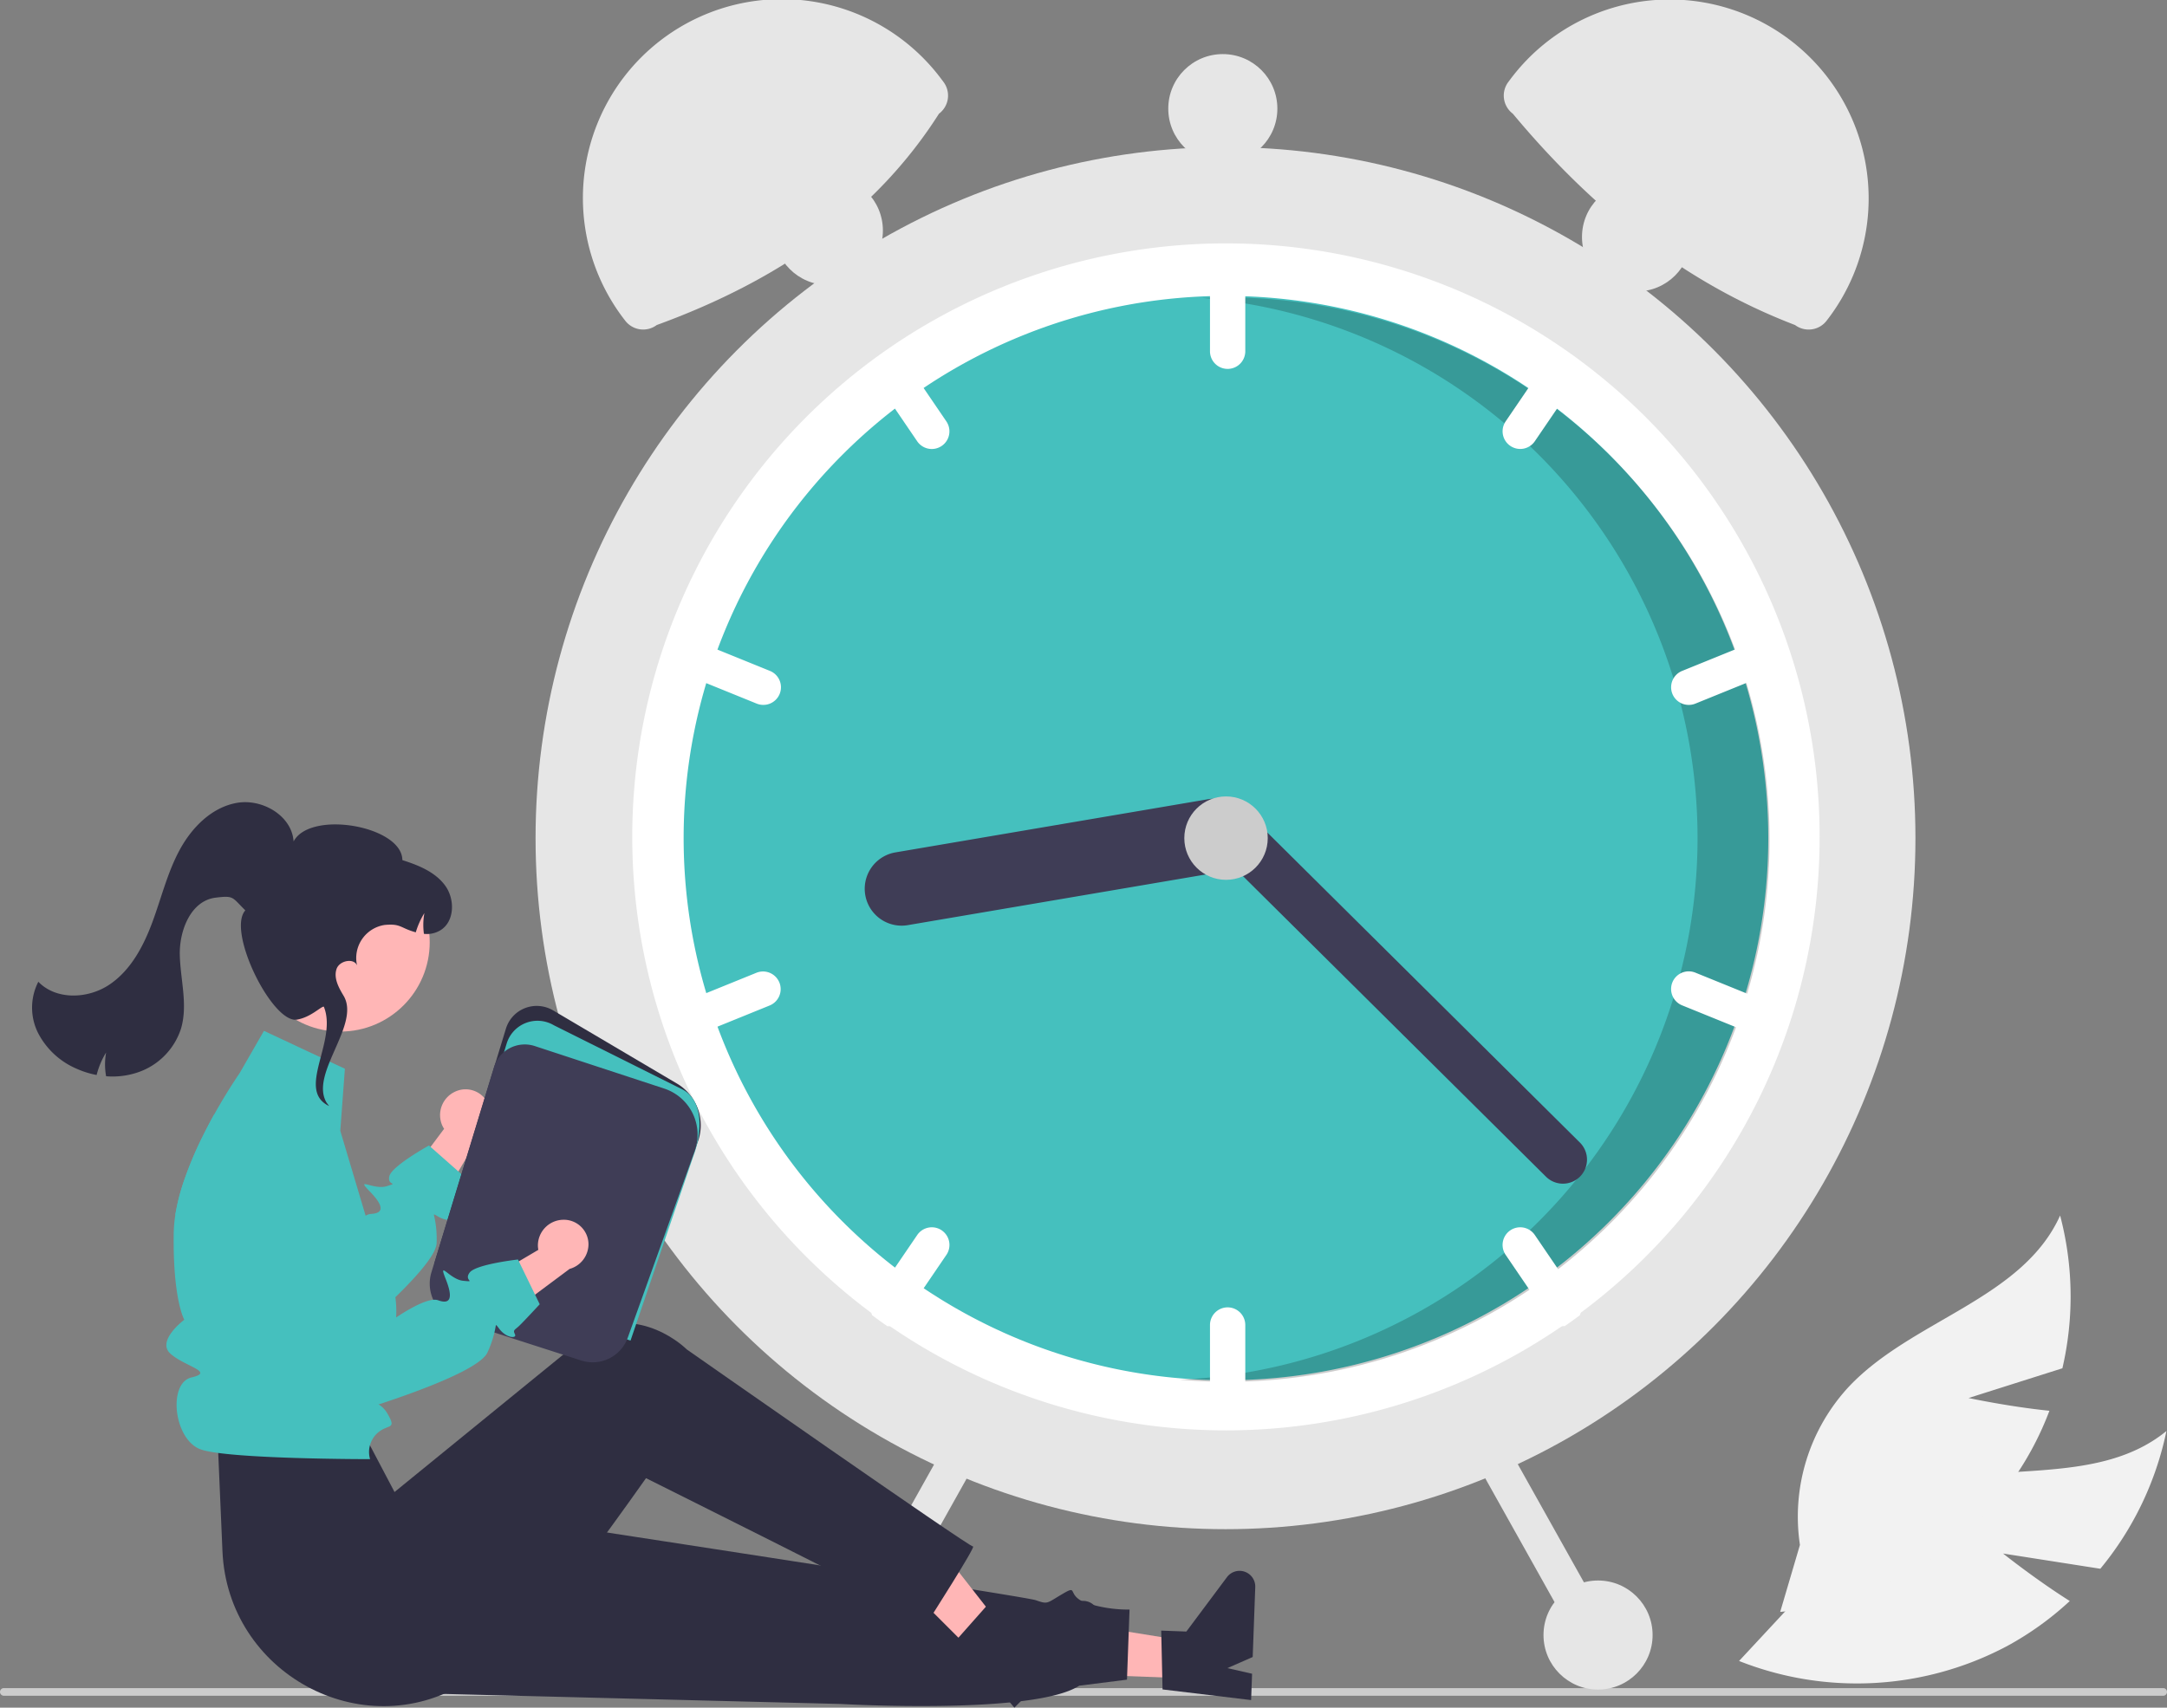 <svg xmlns="http://www.w3.org/2000/svg" width="255" height="201" viewBox="0 0 255 201">
  <rect x="0" y="0" width="255" height="201" fill="#808080" stroke="none"/>
  <g id="Group_2" data-name="Group 2" transform="translate(-85 -266)">
    <path id="Path_1" data-name="Path 1" d="M835.558,593.708,847,595.5a37.377,37.377,0,0,0,7.781-16.214c-8.369,6.851-21.1,3.21-31.246,6.951a22.484,22.484,0,0,0-13.451,14.1l-5.594,6.018a37.675,37.675,0,0,0,31.5-1.734,36.393,36.393,0,0,0,7.416-5.324C839.4,596.773,835.558,593.708,835.558,593.708Z" transform="translate(-514.846 -144.848)" fill="#f2f2f2"/>
    <path id="Path_2" data-name="Path 2" d="M839.465,533.594l11.042-3.5a37.379,37.379,0,0,0-.267-17.983c-4.436,9.865-17.451,12.282-24.867,20.156a22.483,22.483,0,0,0-5.75,18.62l-2.323,7.881a37.675,37.675,0,0,0,27.418-15.6,36.4,36.4,0,0,0,4.263-8.073C844.274,534.622,839.465,533.594,839.465,533.594Z" transform="translate(-522.817 -103.039)" fill="#f2f2f2"/>
    <path id="Path_3" data-name="Path 3" d="M517.165,659.884a.448.448,0,0,1-.449.449h-254.1a.449.449,0,0,1,0-.9h254.1a.448.448,0,0,1,.449.449Z" transform="translate(-177.165 -194.733)" fill="#ccc"/>
    <ellipse id="Ellipse_1" data-name="Ellipse 1" cx="81.188" cy="81.338" rx="81.188" ry="81.338" transform="translate(148.022 283.318)" fill="#e6e6e6"/>
    <path id="Path_4" data-name="Path 4" d="M495.882,279.751a69.763,69.763,0,0,1-28.2,56.08c-.585.438-1.182.865-1.782,1.28a69.871,69.871,0,0,1-79.76,0c-.6-.415-1.2-.842-1.782-1.28a69.867,69.867,0,0,1,0-112.16c.585-.438,1.182-.865,1.782-1.28a69.871,69.871,0,0,1,79.76,0c.6.415,1.2.842,1.782,1.28A69.763,69.763,0,0,1,495.882,279.751Z" transform="translate(-196.761 84.755)" fill="#fff"/>
    <path id="Path_22" data-name="Path 22" d="M63.817,0A63.817,63.817,0,1,1,0,63.817,63.817,63.817,0,0,1,63.817,0Z" transform="translate(165.446 300.831)" fill="#45c0be"/>
    <path id="Path_5" data-name="Path 5" d="M532.394,226.365c-.967,0-1.929.025-2.886.068a63.815,63.815,0,0,1-2.7,127.32c1.842.16,3.7.246,5.588.246a63.817,63.817,0,1,0,0-127.635Z" transform="translate(-302.981 74.645)" opacity="0.2"/>
    <path id="Path_6" data-name="Path 6" d="M538.24,213.892a2.081,2.081,0,0,0-2.077,2.077v9.063a2.077,2.077,0,0,0,4.154,0v-9.063A2.081,2.081,0,0,0,538.24,213.892Z" transform="translate(-308.779 82.313)" fill="#fff"/>
    <path id="Path_7" data-name="Path 7" d="M636.5,244.265c-.585-.438-1.182-.865-1.782-1.28a2.075,2.075,0,0,0-1.85.9l-5.1,7.488a2.076,2.076,0,0,0,3.433,2.337l5.1-7.488A2.063,2.063,0,0,0,636.5,244.265Z" transform="translate(-365.591 64.226)" fill="#fff"/>
    <path id="Path_8" data-name="Path 8" d="M692.44,334.669a2.074,2.074,0,0,0-2.7-1.14l-8.4,3.41a2.077,2.077,0,1,0,1.563,3.848l8.4-3.41A2.082,2.082,0,0,0,692.44,334.669Z" transform="translate(-398.362 8.018)" fill="#fff"/>
    <path id="Path_9" data-name="Path 9" d="M439.3,251.375l-5.1-7.488a2.076,2.076,0,0,0-1.85-.9c-.6.415-1.2.842-1.782,1.28a2.063,2.063,0,0,0,.2,1.96l5.1,7.488a2.076,2.076,0,1,0,3.433-2.337Z" transform="translate(-242.938 64.226)" fill="#fff"/>
    <path id="Path_10" data-name="Path 10" d="M380.3,336.939l-8.4-3.41a2.077,2.077,0,0,0-1.563,3.848l8.4,3.41a2.077,2.077,0,1,0,1.563-3.848Z" transform="translate(-204.731 8.017)" fill="#fff"/>
    <path id="Path_11" data-name="Path 11" d="M538.24,540.892a2.081,2.081,0,0,0-2.077,2.077v9.063a2.077,2.077,0,1,0,4.154,0v-9.063A2.081,2.081,0,0,0,538.24,540.892Z" transform="translate(-308.779 -121.008)" fill="#fff"/>
    <path id="Path_12" data-name="Path 12" d="M636.3,524.374l-5.1-7.488a2.076,2.076,0,0,0-3.433,2.337l5.1,7.488a2.076,2.076,0,0,0,1.85.9c.6-.415,1.2-.842,1.782-1.28A2.064,2.064,0,0,0,636.3,524.374Z" transform="translate(-365.591 -105.519)" fill="#fff"/>
    <path id="Path_13" data-name="Path 13" d="M691.3,439.939l-8.4-3.41a2.077,2.077,0,1,0-1.563,3.848l8.4,3.41a2.077,2.077,0,0,0,1.563-3.848Z" transform="translate(-398.362 -56.028)" fill="#fff"/>
    <path id="Path_14" data-name="Path 14" d="M438.757,516.338a2.077,2.077,0,0,0-2.885.548l-5.1,7.488a2.063,2.063,0,0,0-.2,1.96c.585.438,1.182.865,1.782,1.28a2.076,2.076,0,0,0,1.85-.9l5.1-7.488a2.076,2.076,0,0,0-.548-2.885Z" transform="translate(-242.938 -105.519)" fill="#fff"/>
    <path id="Path_15" data-name="Path 15" d="M381.44,437.669a2.074,2.074,0,0,0-2.7-1.14l-8.4,3.41a2.077,2.077,0,1,0,1.563,3.848l8.4-3.41a2.082,2.082,0,0,0,1.14-2.708Z" transform="translate(-204.731 -56.027)" fill="#fff"/>
    <path id="Path_16" data-name="Path 16" d="M473.841,386.206a4.348,4.348,0,0,1-3.553,5.009l-36.855,6.269a4.343,4.343,0,0,1-1.456-8.562l36.855-6.269a4.347,4.347,0,0,1,5.009,3.553Z" transform="translate(-241.673 -22.579)" fill="#3f3d56"/>
    <path id="Path_17" data-name="Path 17" d="M578.147,427.462a2.835,2.835,0,0,1-4.005.016l-39.674-39.362a2.832,2.832,0,1,1,3.989-4.021l39.674,39.363A2.835,2.835,0,0,1,578.147,427.462Z" transform="translate(-307.218 -22.973)" fill="#3f3d56"/>
    <circle id="Ellipse_3" data-name="Ellipse 3" cx="4.909" cy="4.909" r="4.909" transform="translate(224.363 359.744)" fill="#ccc"/>
    <path id="Path_18" data-name="Path 18" d="M382.846,147.414c-7.535,11.847-19.032,19.709-33.211,24.874a2.666,2.666,0,0,1-3.731-.536h0A23.414,23.414,0,1,1,383.169,143.4l.213.284A2.666,2.666,0,0,1,382.846,147.414Z" transform="translate(-187.352 131.969)" fill="#e6e6e6"/>
    <path id="Path_19" data-name="Path 19" d="M628.624,143.4a23.414,23.414,0,1,1,37.265,28.354h0a2.665,2.665,0,0,1-3.731.536c-13.163-5.039-23.957-13.76-33.211-24.874a2.666,2.666,0,0,1-.536-3.731Z" transform="translate(-365.924 131.969)" fill="#e6e6e6"/>
    <path id="Path_20" data-name="Path 20" d="M619.356,580.727a2.08,2.08,0,0,0-.8,2.827l11.986,21.419a2.077,2.077,0,1,0,3.625-2.028l-11.986-21.419a2.08,2.08,0,0,0-2.827-.8Z" transform="translate(-359.919 -145.583)" fill="#e6e6e6"/>
    <path id="Path_21" data-name="Path 21" d="M433.542,581.522l-11.986,21.42a2.077,2.077,0,1,0,3.625,2.028l11.986-21.419a2.077,2.077,0,1,0-3.625-2.028Z" transform="translate(-237.262 -145.58)" fill="#e6e6e6"/>
    <circle id="Ellipse_4" data-name="Ellipse 4" cx="6.419" cy="6.419" r="6.419" transform="translate(266.63 452.035)" fill="#e6e6e6"/>
    <circle id="Ellipse_5" data-name="Ellipse 5" cx="6.419" cy="6.419" r="6.419" transform="translate(271.159 287.472)" fill="#e6e6e6"/>
    <circle id="Ellipse_6" data-name="Ellipse 6" cx="6.419" cy="6.419" r="6.419" transform="translate(222.475 272.367)" fill="#e6e6e6"/>
    <circle id="Ellipse_7" data-name="Ellipse 7" cx="6.419" cy="6.419" r="6.419" transform="translate(176.056 286.717)" fill="#e6e6e6"/>
    <circle id="Ellipse_8" data-name="Ellipse 8" cx="6.419" cy="6.419" r="6.419" transform="translate(180.207 452.035)" fill="#e6e6e6"/>
    <g id="Group_1" data-name="Group 1" transform="translate(88.774 360.418)">
      <path id="Path_28" data-name="Path 28" d="M600.881,421.907a3.035,3.035,0,0,0-1.523,3.95,2.908,2.908,0,0,0,.232.422l-6.347,8.475,3.167,4.734,7.44-12.55a3.027,3.027,0,0,0,.921-3.579,2.9,2.9,0,0,0-3.818-1.485Z" transform="translate(-551.103 -387.829)" fill="#ffb6b6"/>
      <path id="Path_29" data-name="Path 29" d="M561.018,441.14c.415.368-.737.823-1.956.106-.349-.208-.5-.294-.537-.239a12.114,12.114,0,0,1,.321,3.394c-.094,1.34-2.32,3.86-4.848,6.318-3.417,3.323-7.392,6.529-7.392,6.529l-1.4-1.117-14.63-11.73-2.469-3.418a24.313,24.313,0,0,1,1.015-3.97,43.279,43.279,0,0,1,2.2-5.228c.455-.921.921-1.8,1.368-2.606l7.838,8.638,6.569,7.235s1.913-3.08,3.394-3.919a1.412,1.412,0,0,1,.627-.216c1.5-.071,1.587-.886-.149-2.661s.455-.118,2-.6,0,0,.325-1.2,4.656-3.594,4.656-3.594l.18.161,3.273,2.889.937.827s-1.023,2.806-1.305,3.4S560.607,440.768,561.018,441.14Z" transform="translate(-511.245 -392.45)" fill="#45c0be"/>
      <path id="Path_30" data-name="Path 30" d="M584.506,417.488l.159-4.323-16.6-2.672-.236,6.38Z" transform="translate(-448.465 -314.354)" fill="#ffb6b6"/>
      <path id="Path_31" data-name="Path 31" d="M827.225,581.66l-.157-6.922,2.959.109,4.777-6.4a1.849,1.849,0,0,1,3.33,1.175l-.3,8.222-2.979,1.309,2.906.661-.114,3.1Z" transform="translate(-694.197 -477.223)" fill="#2f2e41"/>
      <path id="Path_32" data-name="Path 32" d="M594.489,570.637l52.573,1.333s22.7,1.311,28.03-2.154l5.617-.709.3-8.251a15.835,15.835,0,0,1-5.41-.895c-1.975-.92-.6-2.046-2.485-.939s-1.684,1.24-3.14.731-68.214-10.684-68.214-10.684Z" transform="translate(-551.866 -465.819)" fill="#2f2e41"/>
      <path id="Path_33" data-name="Path 33" d="M529.973,397.91l3.057-3.06L522.68,381.6l-4.512,4.517Z" transform="translate(-418.072 -296.673)" fill="#ffb6b6"/>
      <path id="Path_34" data-name="Path 34" d="M765.053,580.391l4.592-5.181,2.095,2.093,7.854-1.442a1.85,1.85,0,0,1,1.643,3.126l-5.815,5.821-3.074-1.066,1.681,2.462-2.192,2.195Z" transform="translate(-656.246 -481.816)" fill="#2f2e41"/>
      <path id="Path_35" data-name="Path 35" d="M541.035,507.246l.523,12.149c.615,14.3,16.366,22.959,28.58,15.491q.338-.206.678-.428s4.63-1.243,4.49-3.213.991-2.928,1.992-2.391S591.4,510.791,591.4,510.791s27.231,13.584,33.239,16.781c0,0,5.648-8.831,5.239-8.739s-33.688-23.2-33.688-23.2-5.422-5.487-12.147-1.864c-.14.532-.02.551-.02.551l-22.216,18.1-3.139-5.961Z" transform="translate(-519.154 -431.22)" fill="#2f2e41"/>
      <path id="Path_36" data-name="Path 36" d="M552.393,437.815a12.558,12.558,0,0,1-.239,1.67,9.85,9.85,0,0,1-.768,2.3s0,.819-1.568,3.563.392,1.568,1.568,3.606,0,1.1-1.305,2.406a3,3,0,0,0-.741,2.951s-16.837.012-19.972-1.164-3.849-7.8-1.039-8.454-.85-1.305-2.5-2.814,1.65-3.978,1.65-3.978-1.36-2.348-1.246-10.229a15.539,15.539,0,0,1,.2-2.163,24.326,24.326,0,0,1,1.015-3.97,43.267,43.267,0,0,1,2.2-5.228c.455-.921.921-1.8,1.368-2.606.07-.125.137-.247.208-.368.85-1.505,1.626-2.736,2.14-3.523.4-.611.635-.956.635-.956l2.853-4.962,9.524,4.464-.541,7.3,1.642,5.506.756,2.536.584,1.956.9,3.03s-.247.012.047.415a13.382,13.382,0,0,1,2.551,6.141A12.5,12.5,0,0,1,552.393,437.815Z" transform="translate(-509.565 -376.978)" fill="#45c0be"/>
      <path id="Path_37" data-name="Path 37" d="M629.664,433.972l-.179-.058-22.795-7.34,8.4-27.557a3.79,3.79,0,0,1,5.553-2.158l14.567,8.606a5.71,5.71,0,0,1,2.452,6.9Z" transform="translate(-559.333 -372.348)" fill="#2f2e41"/>
      <path id="Path_38" data-name="Path 38" d="M629.895,438.484l-22.978-7.4,8.4-27.557a3.79,3.79,0,0,1,5.554-2.158l15.262,7.62c2.293,1.354,2.239,4.86,1.175,7.736Z" transform="translate(-559.471 -375.109)" fill="#45c0be"/>
      <path id="Path_39" data-name="Path 39" d="M626.565,444.881a4.381,4.381,0,0,1-3.512.349l-14.687-4.73a4.541,4.541,0,0,1-2.939-5.623l7.363-24.157a3.79,3.79,0,0,1,4.808-2.5l15.22,5a5.713,5.713,0,0,1,3.6,7.357l-7.873,21.949a4.386,4.386,0,0,1-1.976,2.352Z" transform="translate(-558.441 -379.511)" fill="#3f3d56"/>
      <circle id="Ellipse_10" data-name="Ellipse 10" cx="10.519" cy="10.519" r="10.519" transform="translate(25.754 5.966)" fill="#ffb6b6"/>
      <path id="Path_40" data-name="Path 40" d="M485.346,361.686a9.123,9.123,0,0,0,4.48,4.188,10.489,10.489,0,0,0,2.414.764,9.437,9.437,0,0,1,1.117-2.645,7.793,7.793,0,0,0,0,2.794,9.273,9.273,0,0,0,3.75-.465,8.042,8.042,0,0,0,5.057-5.124c.838-2.788-.065-5.767-.136-8.677s1.309-6.392,4.2-6.753c2.2-.275,1.928-.061,3.51,1.493-2.212,2.457,3.18,13.339,6.074,12.859,1.636-.272,2.84-1.571,3.163-1.526,1.657,4.057-3.327,9.812.626,11.7l-.293-.388c-2.069-3.418,4.053-9.191,1.984-12.609-.577-.956-1.177-2.077-.82-3.135.339-1.006,2.054-1.324,2.416-.409a3.938,3.938,0,0,1,3.235-4.774c1.938-.191,1.826.361,3.674.865a9.426,9.426,0,0,1,1.012-2.264,7.728,7.728,0,0,0-.054,2.443,3.047,3.047,0,0,0,1.917-.406c1.706-1.023,1.757-3.663.585-5.27s-3.141-2.4-5.039-3c-.017-4.013-10.815-5.934-12.8-2.2-.2-3.021-3.667-5.056-6.65-4.543s-5.336,2.905-6.771,5.571-2.147,5.647-3.2,8.484-2.551,5.667-5.066,7.35-6.251,1.834-8.35-.345A6.661,6.661,0,0,0,485.346,361.686Z" transform="translate(-484.644 -334.523)" fill="#2f2e41"/>
      <path id="Path_48" data-name="Path 48" d="M626.665,461.2a3.035,3.035,0,0,0-2.924,3.061,2.9,2.9,0,0,0,.052.479l-9.118,5.383,1.1,5.588,11.693-8.725a3.027,3.027,0,0,0,2.226-2.949,2.9,2.9,0,0,0-2.953-2.839Z" transform="translate(-564.219 -412.044)" fill="#ffb6b6"/>
      <path id="Path_49" data-name="Path 49" d="M578.366,453.955c-.244-.327-.349-.464-.4-.426a12.16,12.16,0,0,1-1.01,3.253c-1.414,2.827-16.237,7.156-16.237,7.156L558.89,460.6l-8.027-14.683L548.1,434.145a5.249,5.249,0,0,1-.14-1.252,49.741,49.741,0,0,1,7.827-4.505,5.24,5.24,0,0,1,2.352,2.8l5.526,15.494,2.205,6.186s3.89-2.781,5.3-2.271,1.809-.207.888-2.512.461.068,2.07.219,0,0,.761-.978,5.683-1.529,5.683-1.529l.1.218,1.907,3.923.546,1.127s-2.022,2.194-2.51,2.631-.641.41-.4.912S579.213,455.085,578.366,453.955Z" transform="translate(-523.389 -391.965)" fill="#45c0be"/>
    </g>
  </g>
</svg>

